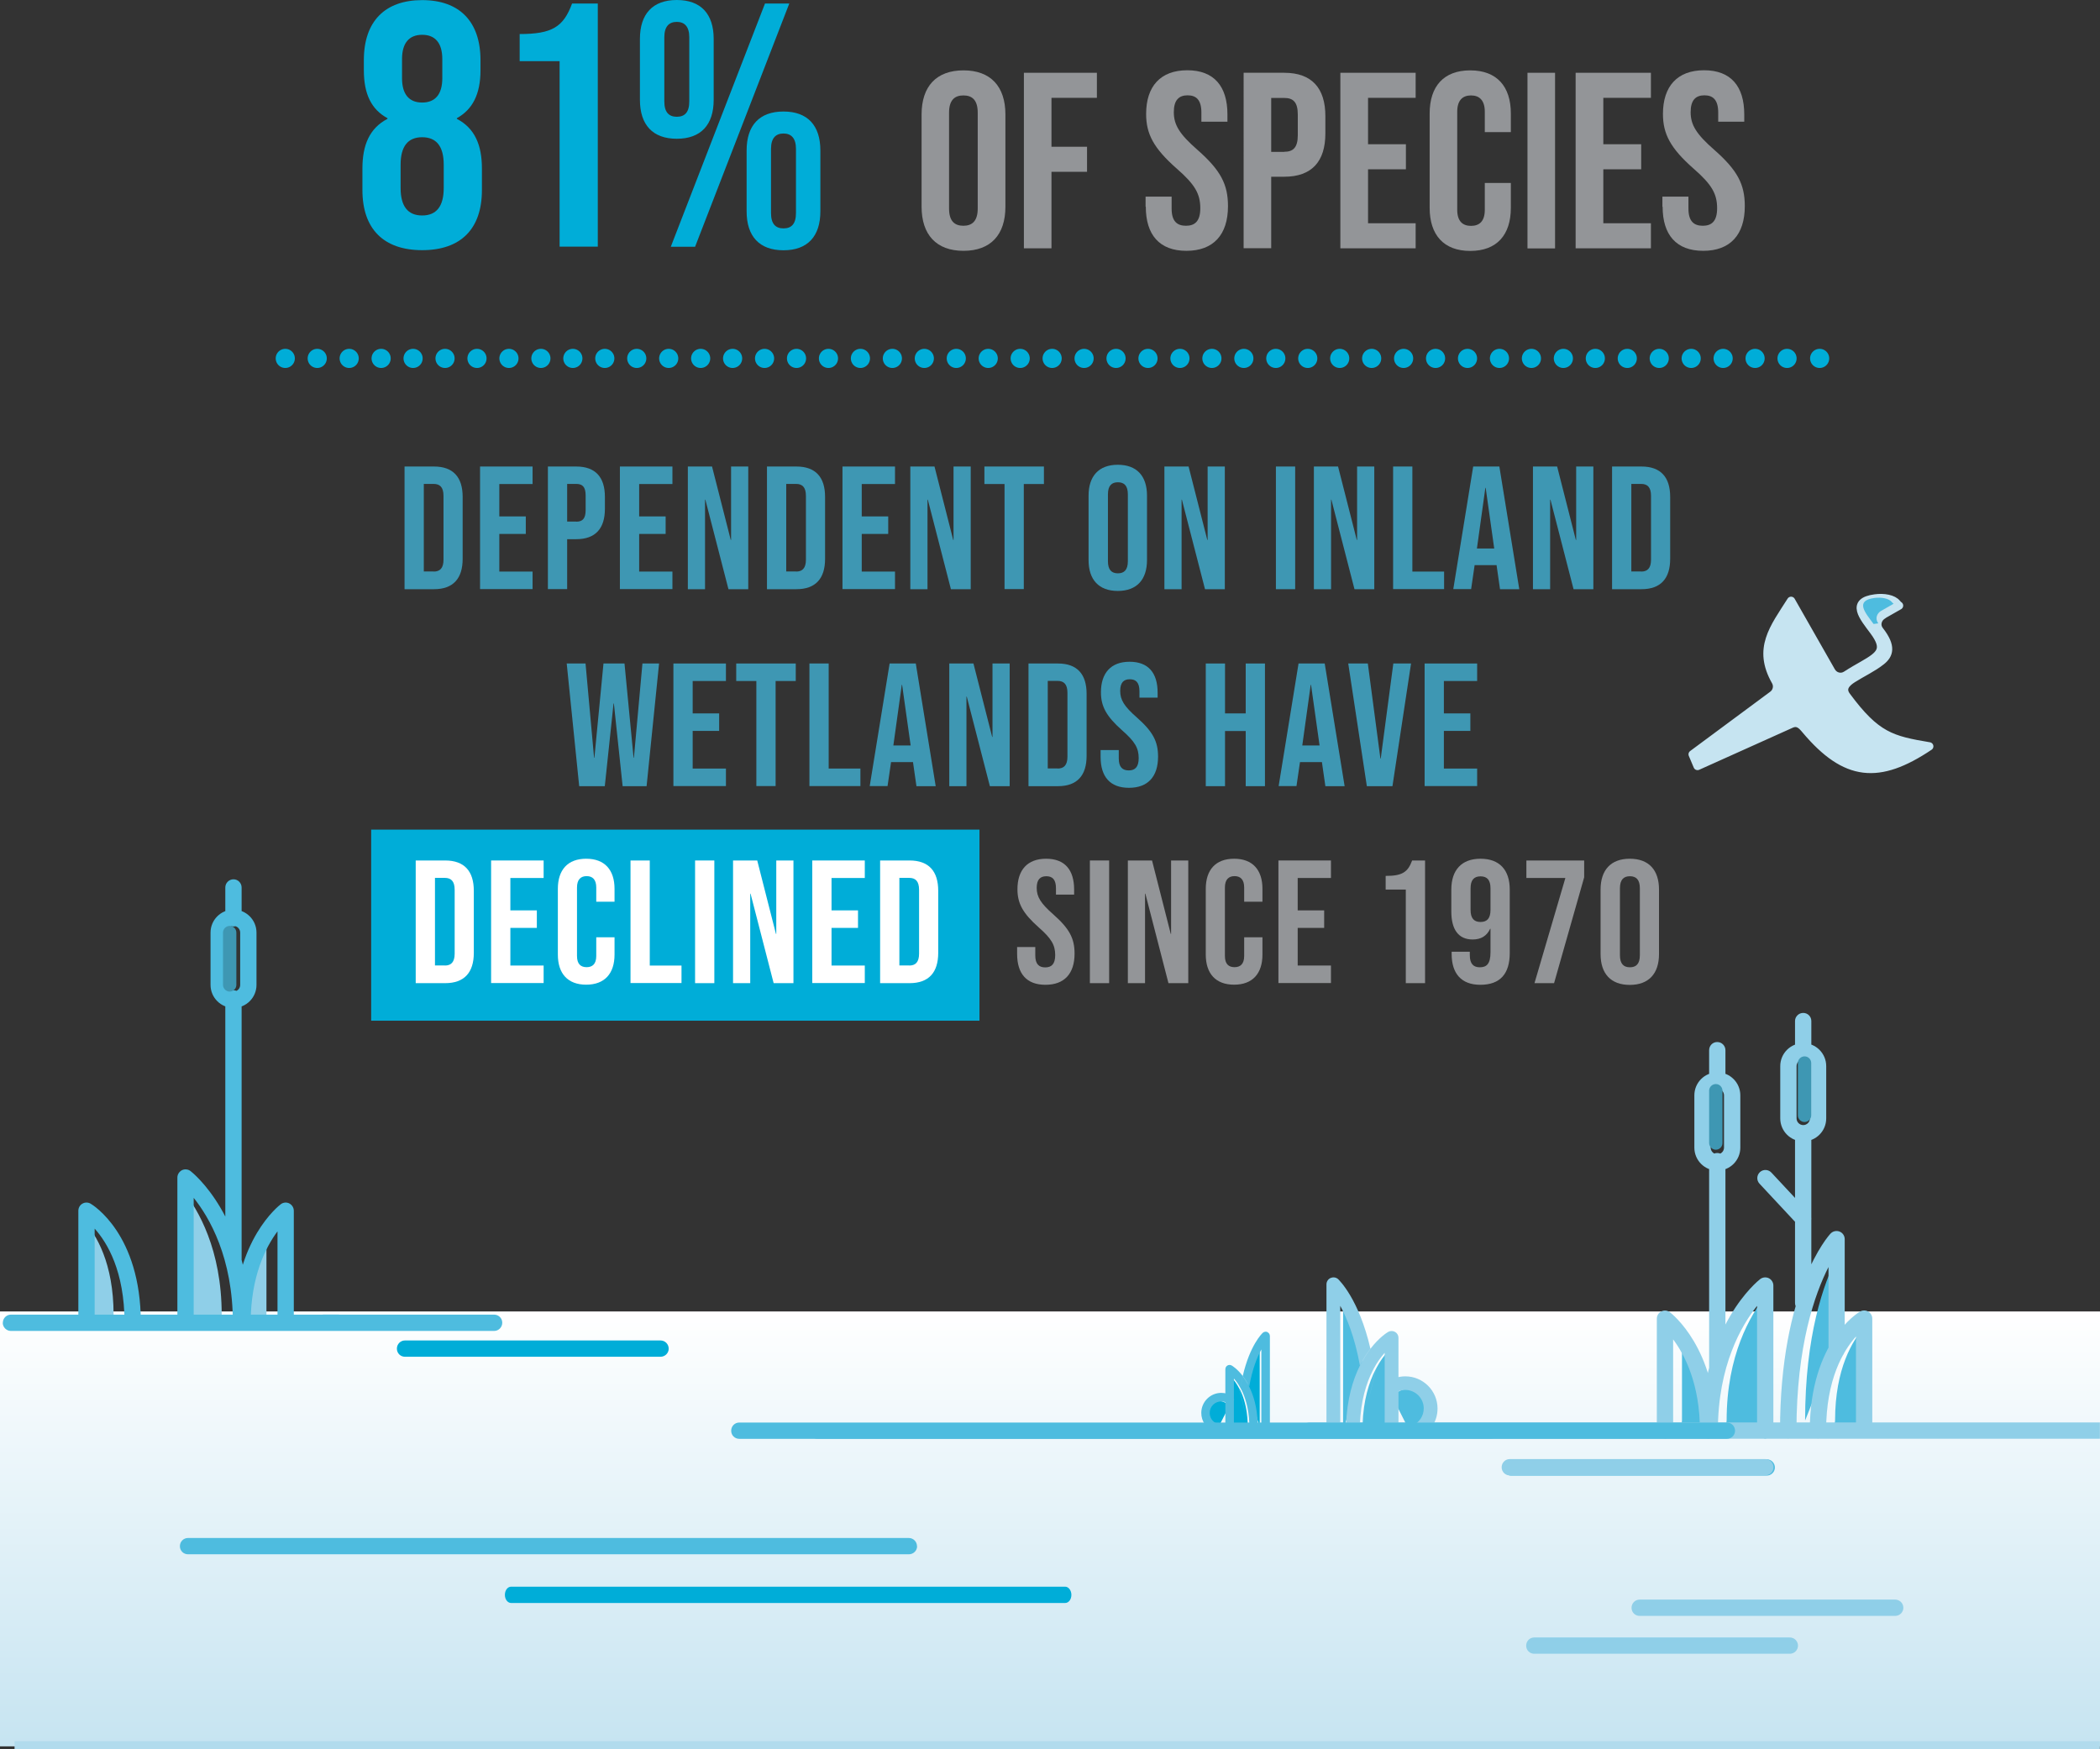 <?xml version="1.0" encoding="UTF-8"?>
<svg id="Layer_2" data-name="Layer 2" xmlns="http://www.w3.org/2000/svg" xmlns:xlink="http://www.w3.org/1999/xlink" viewBox="0 0 191.91 159.85">
  <rect x="0" y="0" width="191.91" height="159.85" fill="#333333" stroke="none"/>
  <defs>
    <style>
      .cls-1 {
        stroke: #b1dbed;
        stroke-miterlimit: 10;
      }

      .cls-1, .cls-2, .cls-3 {
        fill: none;
      }

      .cls-1, .cls-4 {
        stroke-width: .75px;
      }

      .cls-5 {
        fill: #fff;
      }

      .cls-6 {
        fill: #939598;
      }

      .cls-7 {
        fill: #00add8;
      }

      .cls-8, .cls-9 {
        fill: #4ebcdf;
      }

      .cls-8, .cls-4 {
        fill-rule: evenodd;
      }

      .cls-10 {
        fill: #8fcfe8;
      }

      .cls-2, .cls-3 {
        stroke: #00add8;
        stroke-width: 1.75px;
      }

      .cls-2, .cls-3, .cls-4 {
        stroke-linecap: round;
        stroke-linejoin: round;
      }

      .cls-3 {
        stroke-dasharray: 0 0 0 2.92;
      }

      .cls-11 {
        fill: url(#linear-gradient);
      }

      .cls-12 {
        fill: #3e97b3;
      }

      .cls-4 {
        fill: #c6e4f1;
        stroke: #c6e4f1;
      }
    </style>
    <linearGradient id="linear-gradient" x1="95.95" y1="119.84" x2="95.95" y2="159.57" gradientUnits="userSpaceOnUse">
      <stop offset="0" stop-color="#fff"/>
      <stop offset="1" stop-color="#c6e4f1"/>
    </linearGradient>
  </defs>
  <g id="Layer_2-2" data-name="Layer 2">
    <rect class="cls-11" y="119.84" width="191.91" height="39.74"/>
    <line class="cls-1" x1="1.33" y1="159.48" x2="191.9" y2="159.48"/>
    <g>
      <path class="cls-10" d="M6.17,120.14h0c0,.41,.33,.74,.74,.74,.41,0,.74-.33,.74-.74v-8.6c1.14,1.27,2.73,3.88,2.73,8.6,0,.41,.33,.75,.75,.75s.74-.33,.74-.75m8.55,0h0c0,.41,.33,.75,.74,.75s.74-.33,.74-.75c0-4.25,1.39-6.93,2.45-8.35v8.35c0,.41,.33,.75,.74,.75s.75-.33,.75-.75m-10.65,0c0,.41,.33,.75,.75,.75s.74-.33,.74-.75v-11.41c1.42,1.77,3.58,5.45,3.58,11.41h0c0,.41,.33,.74,.74,.74s.75-.33,.75-.74"/>
      <path class="cls-9" d="M29.5,120.12c0,.25-.01,.49-.02,.74,0,.41,.33,.75,.74,.75s.75-.34,.75-.75c0-.25,0-.5,.01-.74h-1.49s0,0,0,0Zm-22.33,.75c0,.41,.33,.74,.74,.74,.41,0,.74-.33,.74-.74v-8.6c1.14,1.27,2.73,3.88,2.73,8.6,0,.41,.33,.75,.75,.75s.74-.33,.74-.75c0-8.1-4.4-10.77-4.59-10.88-.23-.13-.51-.14-.75,0-.23,.13-.37,.38-.37,.65v10.24s0,0,0,0Zm14.26,0c0,.41,.33,.75,.74,.75s.74-.33,.74-.75c0-4.25,1.39-6.93,2.45-8.35v8.35c0,.41,.33,.75,.74,.75s.75-.33,.75-.75v-10.23c0-.28-.16-.54-.41-.67-.25-.13-.56-.1-.78,.07-.17,.13-4.24,3.29-4.24,10.83h0Zm-.15,0c0,.41,.33,.74,.74,.74s.75-.33,.75-.74c0-9.59-5.14-13.69-5.36-13.86-.22-.17-.53-.2-.78-.08-.25,.13-.42,.39-.42,.67v13.27c0,.41,.33,.75,.75,.75s.74-.33,.74-.75v-11.41c1.42,1.77,3.58,5.45,3.58,11.41h0Zm-.69-5.63c0,.41,.33,.75,.75,.75,.41,0,.74-.33,.74-.75v-24.01c0-.41-.33-.74-.74-.74s-.75,.33-.75,.74v24.01s0,0,0,0Zm.75-30.58c.41,0,.74-.33,.74-.74v-2.82c0-.41-.33-.75-.74-.75s-.75,.33-.75,.75v2.82c0,.41,.33,.74,.75,.74Zm0,7.44c1.16,0,2.1-.94,2.1-2.1v-4.78c0-1.16-.94-2.1-2.1-2.1s-2.1,.94-2.1,2.1v4.78c0,1.16,.94,2.1,2.1,2.1Zm0-7.49c.34,0,.61,.28,.61,.61v4.78c0,.34-.28,.61-.61,.61s-.61-.28-.61-.61v-4.78c0-.34,.28-.61,.61-.61ZM.25,120.87c0,.41,.34,.75,.74,.75H45.16c.41,0,.74-.34,.74-.75s-.33-.74-.74-.74H1c-.41,0-.74,.33-.74,.74Z"/>
      <path class="cls-7" d="M61.11,123.24c0-.41-.33-.75-.75-.75h-23.35c-.41,0-.74,.33-.74,.75s.33,.74,.74,.74h23.35c.41,0,.75-.33,.75-.74h0Z"/>
      <path class="cls-12" d="M20.99,84.61c.34,0,.61,.28,.61,.61v4.78c0,.34-.28,.61-.61,.61s-.61-.28-.61-.61v-4.78c0-.34,.28-.61,.61-.61Z"/>
      <path class="cls-9" d="M83.8,141.29c0-.41-.33-.75-.75-.75H17.18c-.41,0-.74,.33-.74,.75s.33,.74,.74,.74H83.06c.41,0,.75-.33,.75-.74h0Z"/>
      <path class="cls-7" d="M97.91,145.74c0-.41-.26-.75-.57-.75H46.71c-.32,0-.57,.33-.57,.75s.26,.74,.57,.74h50.63c.32,0,.57-.33,.57-.74h0Z"/>
      <g>
        <path class="cls-9" d="M166.95,130.55c.41,0,.75-.33,.75-.75,0-4.72,1.59-7.33,2.73-8.6v8.6c0,.41,.33,.74,.74,.74m-18.2,0c.41,0,.74-.33,.74-.75v-8.35c1.07,1.43,2.45,4.1,2.45,8.35,0,.41,.33,.75,.74,.75m.15,0c.41,0,.74-.33,.74-.74h0c0-5.96,2.17-9.64,3.58-11.41v11.41c0,.41,.33,.75,.74,.75m2.85-.74h0c0-7.79,1.69-12.53,2.93-14.96v7.59"/>
        <path class="cls-9" d="M162.2,134.1c0-.41-.33-.75-.75-.75h-23.35c-.41,0-.74,.33-.74,.75s.33,.74,.74,.74h23.35c.41,0,.75-.33,.75-.74h0Z"/>
        <path class="cls-10" d="M148.77,129.99h-1.49c0,.25,.01,.49,.01,.74,0,.41,.34,.75,.75,.75s.74-.34,.74-.75c0-.25,0-.5-.02-.74h0Zm22.33,.75v-10.24c0-.27-.14-.51-.37-.65-.23-.13-.52-.13-.75,0-.19,.11-4.59,2.78-4.59,10.88,0,.41,.33,.75,.74,.75s.75-.33,.75-.75c0-4.72,1.59-7.33,2.73-8.6v8.6c0,.41,.33,.74,.74,.74,.41,0,.74-.33,.74-.74h0Zm-14.26,0c0-7.53-4.06-10.7-4.24-10.83-.23-.17-.53-.2-.78-.07-.25,.12-.41,.38-.41,.67v10.23c0,.41,.33,.75,.75,.75s.74-.33,.74-.75v-8.35c1.07,1.43,2.45,4.1,2.45,8.35,0,.41,.33,.75,.74,.75s.74-.33,.74-.75h0Zm.15,0c0-5.96,2.17-9.64,3.58-11.41v11.41c0,.41,.33,.75,.74,.75s.75-.33,.75-.75v-13.27c0-.28-.16-.54-.42-.67-.25-.12-.56-.09-.78,.08-.22,.17-5.36,4.27-5.36,13.86,0,.41,.33,.74,.75,.74s.74-.33,.74-.74h0Zm7.18,0c0-7.79,1.69-12.53,2.93-14.96v7.59c0,.41,.33,.75,.74,.75s.74-.33,.74-.75v-10.14c0-.31-.19-.58-.47-.69-.28-.11-.61-.04-.82,.18-.19,.2-4.62,5.1-4.62,18.02,0,.41,.33,.74,.74,.74s.74-.33,.74-.74h0Zm-6.49-5.63v-19.01c0-.41-.33-.74-.75-.74s-.74,.33-.74,.74v19.01c0,.41,.33,.75,.74,.75,.41,0,.75-.33,.75-.75h0Zm0-26.32v-2.82c0-.41-.33-.75-.75-.75s-.74,.33-.74,.75v2.82c0,.41,.33,.74,.74,.74,.41,0,.75-.33,.75-.74Zm1.36,6.08v-4.78c0-1.16-.94-2.1-2.1-2.1s-2.1,.94-2.1,2.1v4.78c0,1.16,.94,2.1,2.1,2.1s2.1-.94,2.1-2.1Zm-1.49-4.78v4.78c0,.34-.28,.61-.61,.61s-.61-.28-.61-.61v-4.78c0-.34,.28-.61,.61-.61,.34,0,.61,.28,.61,.61Zm7.98,18.98v-14.85c0-.41-.33-.74-.74-.74s-.75,.33-.75,.74v14.85c0,.41,.33,.74,.75,.74,.41,0,.74-.33,.74-.74h0Zm0-22.95v-2.82c0-.41-.33-.74-.74-.74s-.75,.33-.75,.74v2.82c0,.41,.33,.74,.75,.74,.41,0,.74-.33,.74-.74Zm1.36,6.08v-4.78c0-1.16-.94-2.1-2.1-2.1s-2.1,.94-2.1,2.1v4.78c0,1.16,.94,2.1,2.1,2.1,1.16,0,2.1-.94,2.1-2.1Zm-1.49-4.78v4.78c0,.34-.28,.61-.61,.61s-.61-.27-.61-.61v-4.78c0-.34,.28-.61,.61-.61s.61,.28,.61,.61Zm-.1,14.49c.3-.28,.32-.75,.04-1.05l-3.46-3.71c-.28-.3-.75-.32-1.05-.04-.3,.28-.32,.75-.04,1.05l3.46,3.71c.15,.16,.35,.24,.55,.24,.18,0,.36-.07,.51-.2h0Zm26.61,18.07H119.7c-.41,0-.74,.33-.74,.74s.33,.75,.74,.75h72.2v-1.49Zm-29.84,4.1c0-.41-.33-.75-.75-.75h-23.35c-.41,0-.74,.33-.74,.75s.33,.74,.74,.74h23.35c.41,0,.75-.33,.75-.74h0Zm11.87,12.84c0-.41-.33-.75-.75-.75h-23.35c-.41,0-.74,.33-.74,.75s.33,.74,.74,.74h23.35c.41,0,.75-.33,.75-.74h0Zm-9.63,3.46c0-.41-.33-.75-.75-.75h-23.35c-.41,0-.74,.33-.74,.75s.33,.74,.74,.74h23.35c.41,0,.75-.33,.75-.74h0Z"/>
        <path class="cls-12" d="M164.91,96.53c.34,0,.61,.28,.61,.61v4.78c0,.34-.28,.61-.61,.61s-.61-.28-.61-.61v-4.78c0-.34,.28-.61,.61-.61Z"/>
        <path class="cls-12" d="M156.8,99.06c.34,0,.61,.28,.61,.61v4.78c0,.34-.28,.61-.61,.61s-.61-.28-.61-.61v-4.78c0-.34,.28-.61,.61-.61Z"/>
        <path class="cls-9" d="M125.77,125.03s-.05,.09-.07,.13c-.59,1.15-1.1,2.77-1.18,4.98m1.26-5.13c.34-.64,.7-1.12,1.02-1.48v7.23c0,.34,.28,.63,.63,.63h-3.55c.34,0,.63-.28,.63-.63,0-.21,0-.42,.01-.63m-1.78,.63v-11.53c.6,1.1,1.33,2.86,1.8,5.47m2.37,2.29c.19,.29,.57,.38,.86,.19,.27-.17,.59-.27,.91-.27,.93,0,1.69,.76,1.69,1.69,0,.7-.42,1.32-1.08,1.58-.32,.13-.48,.49-.36,.81h0"/>
        <path class="cls-10" d="M123.01,130.23c.08-2.37,.62-4.14,1.26-5.43,.31-.62,.64-1.13,.96-1.54,.12,.48,.22,.99,.31,1.53,.02,.11,.01,.22-.02,.31,0,0,0,.01,0,.01-.03,.04-.05,.09-.07,.13-.59,1.15-1.1,2.77-1.18,4.98h-1.25Zm2.22-6.97c.12,.48,.22,.99,.31,1.53,.02,.11,.01,.22-.02,.31,.34-.64,.7-1.12,1.02-1.48v7.23c0,.34,.28,.63,.63,.63s.63-.28,.63-.63v-8.6c0-.23-.12-.43-.31-.54-.19-.11-.44-.11-.63,0-.07,.04-.81,.48-1.62,1.54h0Zm-2.22,6.97c0,.21-.01,.41-.01,.63,0,.34,.28,.63,.63,.63s.63-.28,.63-.63c0-.21,0-.42,.01-.63h-1.25s0,0,0,0Zm-1.41-13.45c-.23,.1-.38,.33-.38,.58v13.5c0,.34,.28,.63,.63,.63s.63-.28,.63-.63v-11.53c.6,1.1,1.33,2.86,1.8,5.47,.31-.62,.64-1.13,.96-1.54-1.06-4.59-2.87-6.28-2.95-6.37-.19-.17-.45-.21-.68-.11h0Zm-5.5,14.08h0c0,.35,.28,.63,.63,.63s.63-.28,.63-.63m-5.52,0c0,.35,.28,.63,.63,.63s.63-.28,.63-.63m15.59,.23c.1,.25,.33,.4,.58,.4,.08,0,.15-.01,.23-.04,1.14-.45,1.87-1.52,1.87-2.74,0-1.62-1.32-2.94-2.94-2.94-.56,0-1.11,.16-1.59,.46-.29,.19-.38,.57-.19,.86,.19,.29,.57,.38,.86,.19,.27-.17,.59-.27,.91-.27,.93,0,1.69,.76,1.69,1.69,0,.7-.42,1.32-1.08,1.58-.32,.13-.48,.49-.36,.81h0Zm-54.62-.23c0,.34,.28,.63,.63,.63h61.49c.34,0,.63-.28,.63-.63,0-.34-.28-.63-.63-.63h-61.49c-.34,0-.63,.28-.63,.63Z"/>
        <g>
          <path class="cls-7" d="M114.02,130.02c-.05-1.37-.37-2.38-.73-3.09-.02-.03-.03-.05-.05-.08m.78,3.17c0,.13,0,.26,0,.39,0,.21,.17,.39,.39,.39h-2.2c.21,0,.39-.18,.39-.39v-4.48c.2,.22,.42,.52,.63,.92m.78-.19c.29-1.62,.74-2.71,1.11-3.39v7.15m-3.85,.14h0c.08-.2-.02-.42-.22-.5-.41-.16-.67-.54-.67-.98,0-.58,.47-1.05,1.05-1.05,.2,0,.4,.06,.57,.17,.18,.12,.42,.06,.54-.12"/>
          <path class="cls-9" d="M114.95,130.07h-.78c-.05-1.37-.37-2.38-.73-3.09-.02-.03-.03-.05-.05-.08,0,0,0,0,0,0-.02-.06-.02-.12-.01-.19,.06-.34,.12-.65,.19-.95,.2,.26,.4,.57,.59,.96,.4,.8,.73,1.9,.78,3.37h0Zm-1.38-4.33c-.5-.66-.96-.93-1.01-.96-.12-.07-.27-.07-.39,0-.12,.07-.19,.2-.19,.34v5.33c0,.21,.17,.39,.39,.39s.39-.18,.39-.39v-4.48c.2,.22,.42,.52,.63,.92-.02-.06-.02-.12-.01-.19,.06-.34,.12-.65,.19-.95h0Zm1.38,4.32h-.78c0,.13,0,.26,0,.39,0,.21,.17,.39,.39,.39s.39-.18,.39-.39c0-.13,0-.26,0-.39h0Zm.87-8.34c-.14-.06-.3-.03-.42,.07-.05,.05-1.17,1.1-1.83,3.95,.2,.26,.4,.57,.59,.96,.29-1.62,.74-2.71,1.11-3.39v7.15c0,.21,.17,.39,.39,.39s.39-.18,.39-.39v-8.37c0-.16-.09-.3-.23-.36h0Zm2.64,8.73c0,.21,.17,.39,.39,.39s.39-.17,.39-.39h0m1.87,0c0,.22,.17,.39,.39,.39s.39-.17,.39-.39m-10.45,.14c.08-.2-.02-.42-.22-.5-.41-.16-.67-.54-.67-.98,0-.58,.47-1.05,1.05-1.05,.2,0,.4,.06,.57,.17,.18,.12,.42,.06,.54-.12,.12-.18,.06-.42-.12-.54-.29-.19-.63-.29-.98-.29-1.01,0-1.83,.82-1.83,1.83,0,.76,.46,1.43,1.16,1.7,.05,.02,.09,.03,.14,.03,.16,0,.3-.09,.36-.25h0Zm18.37-.53h-23.02c-.21,0-.39,.17-.39,.39s.17,.39,.39,.39h23.02c.21,0,.39-.18,.39-.39s-.17-.39-.39-.39Z"/>
        </g>
        <path class="cls-9" d="M158.56,130.74c0-.41-.33-.75-.75-.75H67.56c-.41,0-.74,.33-.74,.75s.33,.74,.74,.74h90.25c.41,0,.75-.33,.75-.74h0Z"/>
      </g>
    </g>
    <g>
      <rect class="cls-7" x="33.92" y="75.81" width="55.59" height="17.46"/>
      <g>
        <path class="cls-12" d="M36.97,42.63h2.69c1.76,0,2.62,.98,2.62,2.77v5.67c0,1.79-.86,2.77-2.62,2.77h-2.69v-11.21Zm2.66,9.6c.56,0,.9-.29,.9-1.09v-5.83c0-.8-.34-1.09-.9-1.09h-.9v8h.9Z"/>
        <path class="cls-12" d="M43.87,42.63h4.8v1.6h-3.04v2.96h2.42v1.6h-2.42v3.44h3.04v1.6h-4.8v-11.21Z"/>
        <path class="cls-12" d="M50.07,42.63h2.59c1.76,0,2.62,.98,2.62,2.77v1.1c0,1.79-.86,2.77-2.62,2.77h-.83v4.56h-1.76v-11.21Zm2.59,5.04c.56,0,.86-.26,.86-1.06v-1.33c0-.8-.3-1.06-.86-1.06h-.83v3.44h.83Z"/>
        <path class="cls-12" d="M56.65,42.63h4.8v1.6h-3.04v2.96h2.42v1.6h-2.42v3.44h3.04v1.6h-4.8v-11.21Z"/>
        <path class="cls-12" d="M62.86,42.63h2.21l1.71,6.71h.03v-6.71h1.57v11.21h-1.81l-2.11-8.18h-.03v8.18h-1.57v-11.21Z"/>
        <path class="cls-12" d="M70.09,42.63h2.69c1.76,0,2.62,.98,2.62,2.77v5.67c0,1.79-.86,2.77-2.62,2.77h-2.69v-11.21Zm2.66,9.6c.56,0,.9-.29,.9-1.09v-5.83c0-.8-.34-1.09-.9-1.09h-.9v8h.9Z"/>
        <path class="cls-12" d="M76.99,42.63h4.8v1.6h-3.04v2.96h2.42v1.6h-2.42v3.44h3.04v1.6h-4.8v-11.21Z"/>
        <path class="cls-12" d="M83.19,42.63h2.21l1.71,6.71h.03v-6.71h1.57v11.21h-1.81l-2.11-8.18h-.03v8.18h-1.57v-11.21Z"/>
        <path class="cls-12" d="M91.8,44.23h-1.84v-1.6h5.44v1.6h-1.84v9.6h-1.76v-9.6Z"/>
        <path class="cls-12" d="M99.48,51.18v-5.89c0-1.79,.94-2.82,2.67-2.82s2.67,1.02,2.67,2.82v5.89c0,1.79-.94,2.82-2.67,2.82s-2.67-1.02-2.67-2.82Zm3.59,.11v-6.12c0-.8-.35-1.1-.91-1.1s-.91,.3-.91,1.1v6.12c0,.8,.35,1.1,.91,1.1s.91-.3,.91-1.1Z"/>
        <path class="cls-12" d="M106.41,42.63h2.21l1.71,6.71h.03v-6.71h1.57v11.21h-1.81l-2.11-8.18h-.03v8.18h-1.57v-11.21Z"/>
        <path class="cls-12" d="M116.6,42.63h1.76v11.21h-1.76v-11.21Z"/>
        <path class="cls-12" d="M120.07,42.63h2.21l1.71,6.71h.03v-6.71h1.57v11.21h-1.81l-2.11-8.18h-.03v8.18h-1.57v-11.21Z"/>
        <path class="cls-12" d="M127.31,42.63h1.76v9.6h2.9v1.6h-4.66v-11.21Z"/>
        <path class="cls-12" d="M134.63,42.63h2.39l1.82,11.21h-1.76l-.32-2.23v.03h-2l-.32,2.19h-1.63l1.82-11.21Zm1.92,7.49l-.78-5.54h-.03l-.77,5.54h1.58Z"/>
        <path class="cls-12" d="M140.09,42.63h2.21l1.71,6.71h.03v-6.71h1.57v11.21h-1.81l-2.11-8.18h-.03v8.18h-1.57v-11.21Z"/>
        <path class="cls-12" d="M147.32,42.63h2.69c1.76,0,2.62,.98,2.62,2.77v5.67c0,1.79-.86,2.77-2.62,2.77h-2.69v-11.21Zm2.66,9.6c.56,0,.9-.29,.9-1.09v-5.83c0-.8-.34-1.09-.9-1.09h-.9v8h.9Z"/>
        <path class="cls-12" d="M51.81,60.63h1.7l.78,8.61h.03l.83-8.61h1.92l.83,8.61h.03l.78-8.61h1.52l-1.14,11.21h-2.19l-.8-7.56h-.03l-.8,7.56h-2.34l-1.14-11.21Z"/>
        <path class="cls-12" d="M61.54,60.63h4.8v1.6h-3.04v2.96h2.42v1.6h-2.42v3.44h3.04v1.6h-4.8v-11.21Z"/>
        <path class="cls-12" d="M69.12,62.23h-1.84v-1.6h5.44v1.6h-1.84v9.6h-1.76v-9.6Z"/>
        <path class="cls-12" d="M73.97,60.63h1.76v9.6h2.9v1.6h-4.66v-11.21Z"/>
        <path class="cls-12" d="M81.3,60.63h2.39l1.82,11.21h-1.76l-.32-2.23v.03h-2l-.32,2.19h-1.63l1.82-11.21Zm1.92,7.49l-.78-5.54h-.03l-.77,5.54h1.58Z"/>
        <path class="cls-12" d="M86.75,60.63h2.21l1.71,6.71h.03v-6.71h1.57v11.21h-1.81l-2.11-8.18h-.03v8.18h-1.57v-11.21Z"/>
        <path class="cls-12" d="M93.99,60.63h2.69c1.76,0,2.62,.98,2.62,2.77v5.67c0,1.79-.86,2.77-2.62,2.77h-2.69v-11.21Zm2.66,9.6c.56,0,.9-.29,.9-1.09v-5.83c0-.8-.34-1.09-.9-1.09h-.9v8h.9Z"/>
        <path class="cls-12" d="M100.58,69.18v-.64h1.66v.77c0,.8,.35,1.09,.91,1.09s.91-.29,.91-1.12c0-.93-.35-1.52-1.5-2.53-1.47-1.3-1.95-2.21-1.95-3.49,0-1.76,.91-2.79,2.62-2.79s2.56,1.02,2.56,2.82v.46h-1.66v-.58c0-.8-.32-1.1-.88-1.1s-.88,.3-.88,1.07c0,.82,.37,1.41,1.52,2.42,1.47,1.3,1.94,2.19,1.94,3.58,0,1.83-.93,2.85-2.66,2.85s-2.59-1.02-2.59-2.82Z"/>
        <path class="cls-12" d="M110.19,60.63h1.76v4.56h1.89v-4.56h1.76v11.21h-1.76v-5.04h-1.89v5.04h-1.76v-11.21Z"/>
        <path class="cls-12" d="M118.67,60.63h2.39l1.82,11.21h-1.76l-.32-2.23v.03h-2l-.32,2.19h-1.63l1.82-11.21Zm1.92,7.49l-.78-5.54h-.03l-.77,5.54h1.58Z"/>
        <path class="cls-12" d="M123.22,60.63h1.78l1.15,8.69h.03l1.15-8.69h1.62l-1.7,11.21h-2.34l-1.7-11.21Z"/>
        <path class="cls-12" d="M130.19,60.63h4.8v1.6h-3.04v2.96h2.42v1.6h-2.42v3.44h3.04v1.6h-4.8v-11.21Z"/>
        <path class="cls-5" d="M37.99,78.63h2.69c1.76,0,2.62,.98,2.62,2.77v5.67c0,1.79-.86,2.77-2.62,2.77h-2.69v-11.21Zm2.66,9.6c.56,0,.9-.29,.9-1.09v-5.83c0-.8-.34-1.09-.9-1.09h-.9v8h.9Z"/>
        <path class="cls-5" d="M44.88,78.63h4.8v1.6h-3.04v2.96h2.42v1.6h-2.42v3.44h3.04v1.6h-4.8v-11.21Z"/>
        <path class="cls-5" d="M50.98,87.24v-6.02c0-1.73,.9-2.75,2.59-2.75s2.59,1.02,2.59,2.75v1.18h-1.67v-1.3c0-.74-.35-1.04-.88-1.04s-.88,.3-.88,1.04v6.26c0,.74,.35,1.02,.88,1.02s.88-.29,.88-1.02v-1.71h1.67v1.58c0,1.73-.9,2.75-2.59,2.75s-2.59-1.02-2.59-2.75Z"/>
        <path class="cls-5" d="M57.62,78.63h1.76v9.6h2.9v1.6h-4.66v-11.21Z"/>
        <path class="cls-5" d="M63.52,78.63h1.76v11.21h-1.76v-11.21Z"/>
        <path class="cls-5" d="M66.99,78.63h2.21l1.71,6.71h.03v-6.71h1.57v11.21h-1.81l-2.11-8.18h-.03v8.18h-1.57v-11.21Z"/>
        <path class="cls-5" d="M74.23,78.63h4.8v1.6h-3.04v2.96h2.42v1.6h-2.42v3.44h3.04v1.6h-4.8v-11.21Z"/>
        <path class="cls-5" d="M80.43,78.63h2.69c1.76,0,2.62,.98,2.62,2.77v5.67c0,1.79-.86,2.77-2.62,2.77h-2.69v-11.21Zm2.66,9.6c.56,0,.9-.29,.9-1.09v-5.83c0-.8-.34-1.09-.9-1.09h-.9v8h.9Z"/>
        <path class="cls-6" d="M92.95,87.18v-.64h1.66v.77c0,.8,.35,1.09,.91,1.09s.91-.29,.91-1.12c0-.93-.35-1.52-1.5-2.53-1.47-1.3-1.95-2.21-1.95-3.49,0-1.76,.91-2.79,2.62-2.79s2.56,1.02,2.56,2.82v.46h-1.66v-.58c0-.8-.32-1.1-.88-1.1s-.88,.3-.88,1.07c0,.82,.37,1.41,1.52,2.42,1.47,1.3,1.94,2.19,1.94,3.58,0,1.83-.93,2.85-2.66,2.85s-2.59-1.02-2.59-2.82Z"/>
        <path class="cls-6" d="M99.6,78.63h1.76v11.21h-1.76v-11.21Z"/>
        <path class="cls-6" d="M103.07,78.63h2.21l1.71,6.71h.03v-6.71h1.57v11.21h-1.81l-2.11-8.18h-.03v8.18h-1.57v-11.21Z"/>
        <path class="cls-6" d="M110.19,87.24v-6.02c0-1.73,.9-2.75,2.59-2.75s2.59,1.02,2.59,2.75v1.18h-1.67v-1.3c0-.74-.35-1.04-.88-1.04s-.88,.3-.88,1.04v6.26c0,.74,.35,1.02,.88,1.02s.88-.29,.88-1.02v-1.71h1.67v1.58c0,1.73-.9,2.75-2.59,2.75s-2.59-1.02-2.59-2.75Z"/>
        <path class="cls-6" d="M116.83,78.63h4.8v1.6h-3.04v2.96h2.42v1.6h-2.42v3.44h3.04v1.6h-4.8v-11.21Z"/>
        <path class="cls-6" d="M128.47,81.29h-1.84v-1.25c1.49,0,2.02-.32,2.42-1.41h1.18v11.21h-1.76v-8.55Z"/>
        <path class="cls-6" d="M132.66,87.18v-.21h1.66v.32c0,.8,.35,1.1,.91,1.1,.62,0,.98-.3,.98-1.38v-2.14h-.03c-.3,.64-.82,.98-1.6,.98-1.3,0-1.95-.91-1.95-2.56v-2c0-1.79,.94-2.82,2.67-2.82s2.67,1.02,2.67,2.82v5.79c0,1.89-.86,2.91-2.69,2.91-1.73,0-2.62-1.02-2.62-2.82Zm3.55-4.03v-1.98c0-.74-.3-1.09-.91-1.09s-.91,.35-.91,1.09v1.98c0,.75,.3,1.1,.91,1.1s.91-.35,.91-1.1Z"/>
        <path class="cls-6" d="M143.04,80.23h-3.55v-1.6h5.28v1.54l-2.75,9.67h-1.79l2.82-9.6Z"/>
        <path class="cls-6" d="M146.27,87.18v-5.89c0-1.79,.94-2.82,2.67-2.82s2.67,1.02,2.67,2.82v5.89c0,1.79-.94,2.82-2.67,2.82s-2.67-1.02-2.67-2.82Zm3.59,.11v-6.12c0-.8-.35-1.1-.91-1.1s-.91,.3-.91,1.1v6.12c0,.8,.35,1.1,.91,1.1s.91-.3,.91-1.1Z"/>
      </g>
      <g>
        <g>
          <path class="cls-6" d="M84.22,18.89V10.46c0-2.57,1.35-4.03,3.83-4.03s3.83,1.47,3.83,4.03v8.43c0,2.57-1.35,4.03-3.83,4.03s-3.83-1.47-3.83-4.03Zm5.13,.16V10.3c0-1.15-.5-1.58-1.31-1.58s-1.31,.44-1.31,1.58v8.75c0,1.15,.5,1.58,1.31,1.58s1.31-.44,1.31-1.58Z"/>
          <path class="cls-6" d="M93.57,6.65h6.67v2.29h-4.15v4.47h3.25v2.29h-3.25v6.99h-2.52V6.65Z"/>
          <path class="cls-6" d="M104.69,18.89v-.92h2.38v1.1c0,1.15,.5,1.56,1.31,1.56s1.31-.41,1.31-1.6c0-1.33-.5-2.18-2.15-3.62-2.11-1.86-2.8-3.16-2.8-5,0-2.52,1.31-3.99,3.76-3.99s3.67,1.47,3.67,4.03v.67h-2.38v-.83c0-1.15-.46-1.58-1.26-1.58s-1.26,.44-1.26,1.54c0,1.17,.53,2.02,2.18,3.46,2.11,1.86,2.77,3.14,2.77,5.13,0,2.61-1.33,4.08-3.8,4.08s-3.71-1.47-3.71-4.03Z"/>
          <path class="cls-6" d="M113.65,6.65h3.71c2.52,0,3.76,1.4,3.76,3.96v1.58c0,2.57-1.24,3.96-3.76,3.96h-1.19v6.53h-2.52V6.65Zm3.71,7.22c.8,0,1.24-.37,1.24-1.51v-1.9c0-1.15-.44-1.51-1.24-1.51h-1.19v4.93h1.19Z"/>
          <path class="cls-6" d="M122.49,6.65h6.88v2.29h-4.35v4.24h3.46v2.29h-3.46v4.93h4.35v2.29h-6.88V6.65Z"/>
          <path class="cls-6" d="M130.65,18.98V10.37c0-2.48,1.28-3.94,3.71-3.94s3.71,1.47,3.71,3.94v1.7h-2.38v-1.86c0-1.05-.5-1.49-1.26-1.49s-1.26,.44-1.26,1.49v8.96c0,1.05,.5,1.47,1.26,1.47s1.26-.41,1.26-1.47v-2.45h2.38v2.27c0,2.48-1.28,3.94-3.71,3.94s-3.71-1.47-3.71-3.94Z"/>
          <path class="cls-6" d="M139.59,6.65h2.52V22.7h-2.52V6.65Z"/>
          <path class="cls-6" d="M143.99,6.65h6.88v2.29h-4.35v4.24h3.46v2.29h-3.46v4.93h4.35v2.29h-6.88V6.65Z"/>
          <path class="cls-6" d="M151.92,18.89v-.92h2.38v1.1c0,1.15,.5,1.56,1.31,1.56s1.31-.41,1.31-1.6c0-1.33-.5-2.18-2.15-3.62-2.11-1.86-2.8-3.16-2.8-5,0-2.52,1.31-3.99,3.76-3.99s3.67,1.47,3.67,4.03v.67h-2.38v-.83c0-1.15-.46-1.58-1.26-1.58s-1.26,.44-1.26,1.54c0,1.17,.53,2.02,2.18,3.46,2.11,1.86,2.77,3.14,2.77,5.13,0,2.61-1.33,4.08-3.8,4.08s-3.71-1.47-3.71-4.03Z"/>
        </g>
        <g>
          <path class="cls-7" d="M33.12,17.37v-1.97c0-2.13,.64-3.68,2.29-4.54v-.06c-1.46-.79-2.16-2.19-2.16-4.38v-.92c0-3.56,1.94-5.49,5.33-5.49s5.33,1.94,5.33,5.49v.92c0,2.19-.73,3.59-2.16,4.38v.06c1.65,.86,2.29,2.41,2.29,4.54v1.97c0,3.56-1.94,5.49-5.46,5.49s-5.46-1.94-5.46-5.49Zm7.43-.19v-2.13c0-1.68-.67-2.51-1.97-2.51s-1.97,.83-1.97,2.51v2.13c0,1.68,.67,2.51,1.97,2.51s1.97-.83,1.97-2.51Zm-.13-10.03v-1.75c0-1.46-.64-2.22-1.84-2.22s-1.84,.76-1.84,2.22v1.75c0,1.46,.64,2.22,1.84,2.22s1.84-.76,1.84-2.22Z"/>
          <path class="cls-7" d="M51.14,5.59h-3.65V3.11c2.95,0,4-.64,4.79-2.79h2.35V22.54h-3.49V5.59Z"/>
          <path class="cls-7" d="M58.48,9.11V3.56c0-2.29,1.17-3.56,3.37-3.56s3.37,1.27,3.37,3.56v5.56c0,2.29-1.17,3.56-3.37,3.56s-3.37-1.27-3.37-3.56Zm4.51,.16V3.4c0-.98-.44-1.4-1.14-1.4s-1.14,.41-1.14,1.4v5.87c0,.98,.41,1.4,1.14,1.4s1.14-.41,1.14-1.4ZM69.91,.32h2.22l-8.61,22.23h-2.22L69.91,.32Zm-1.68,18.99v-5.56c0-2.29,1.17-3.56,3.37-3.56s3.37,1.27,3.37,3.56v5.56c0,2.29-1.17,3.56-3.37,3.56s-3.37-1.27-3.37-3.56Zm4.51,.16v-5.87c0-.98-.44-1.4-1.14-1.4s-1.14,.41-1.14,1.4v5.87c0,.98,.41,1.4,1.14,1.4s1.14-.41,1.14-1.4Z"/>
        </g>
      </g>
      <g>
        <line class="cls-2" x1="26.07" y1="32.75" x2="26.07" y2="32.75"/>
        <line class="cls-3" x1="28.99" y1="32.75" x2="164.83" y2="32.75"/>
        <line class="cls-2" x1="166.29" y1="32.75" x2="166.29" y2="32.75"/>
      </g>
    </g>
    <g>
      <path class="cls-4" d="M172.11,56.16l1.44-.82c-.08-.05-.14-.12-.2-.19-.34-.43-1.19-.58-1.99-.47-2.3,.3-1.09,1.68-.11,3,1.22,1.65,.62,2.17-.99,3.09-.42,.24-.97,.55-1.56,.93-.48,.3-1.08,.12-1.35-.36l-3.67-6.44c-1.59,2.5-3.12,4.36-1.41,7.36,.25,.44,.11,.99-.3,1.27l-7.29,5.4,.45,1.07,8.54-3.84c.64-.29,1,.12,1.35,.54,3.65,4.33,6.68,4.59,11.29,1.5-3.45-.58-4.85-.92-7.57-4.6-.53-.72,.02-1.23,.57-1.58,.85-.54,1.83-.99,2.61-1.61,.72-.57,1-1.32-.15-2.79-.39-.5-.19-1.15,.33-1.44h0Z"/>
      <path class="cls-8" d="M171.65,56.96c-.31-.4-.15-.91,.26-1.14h0s1.14-.65,1.14-.65c-.06-.04-.11-.09-.16-.15-.27-.34-.94-.46-1.58-.38-1.83,.24-.87,1.33-.09,2.38"/>
    </g>
  </g>
</svg>